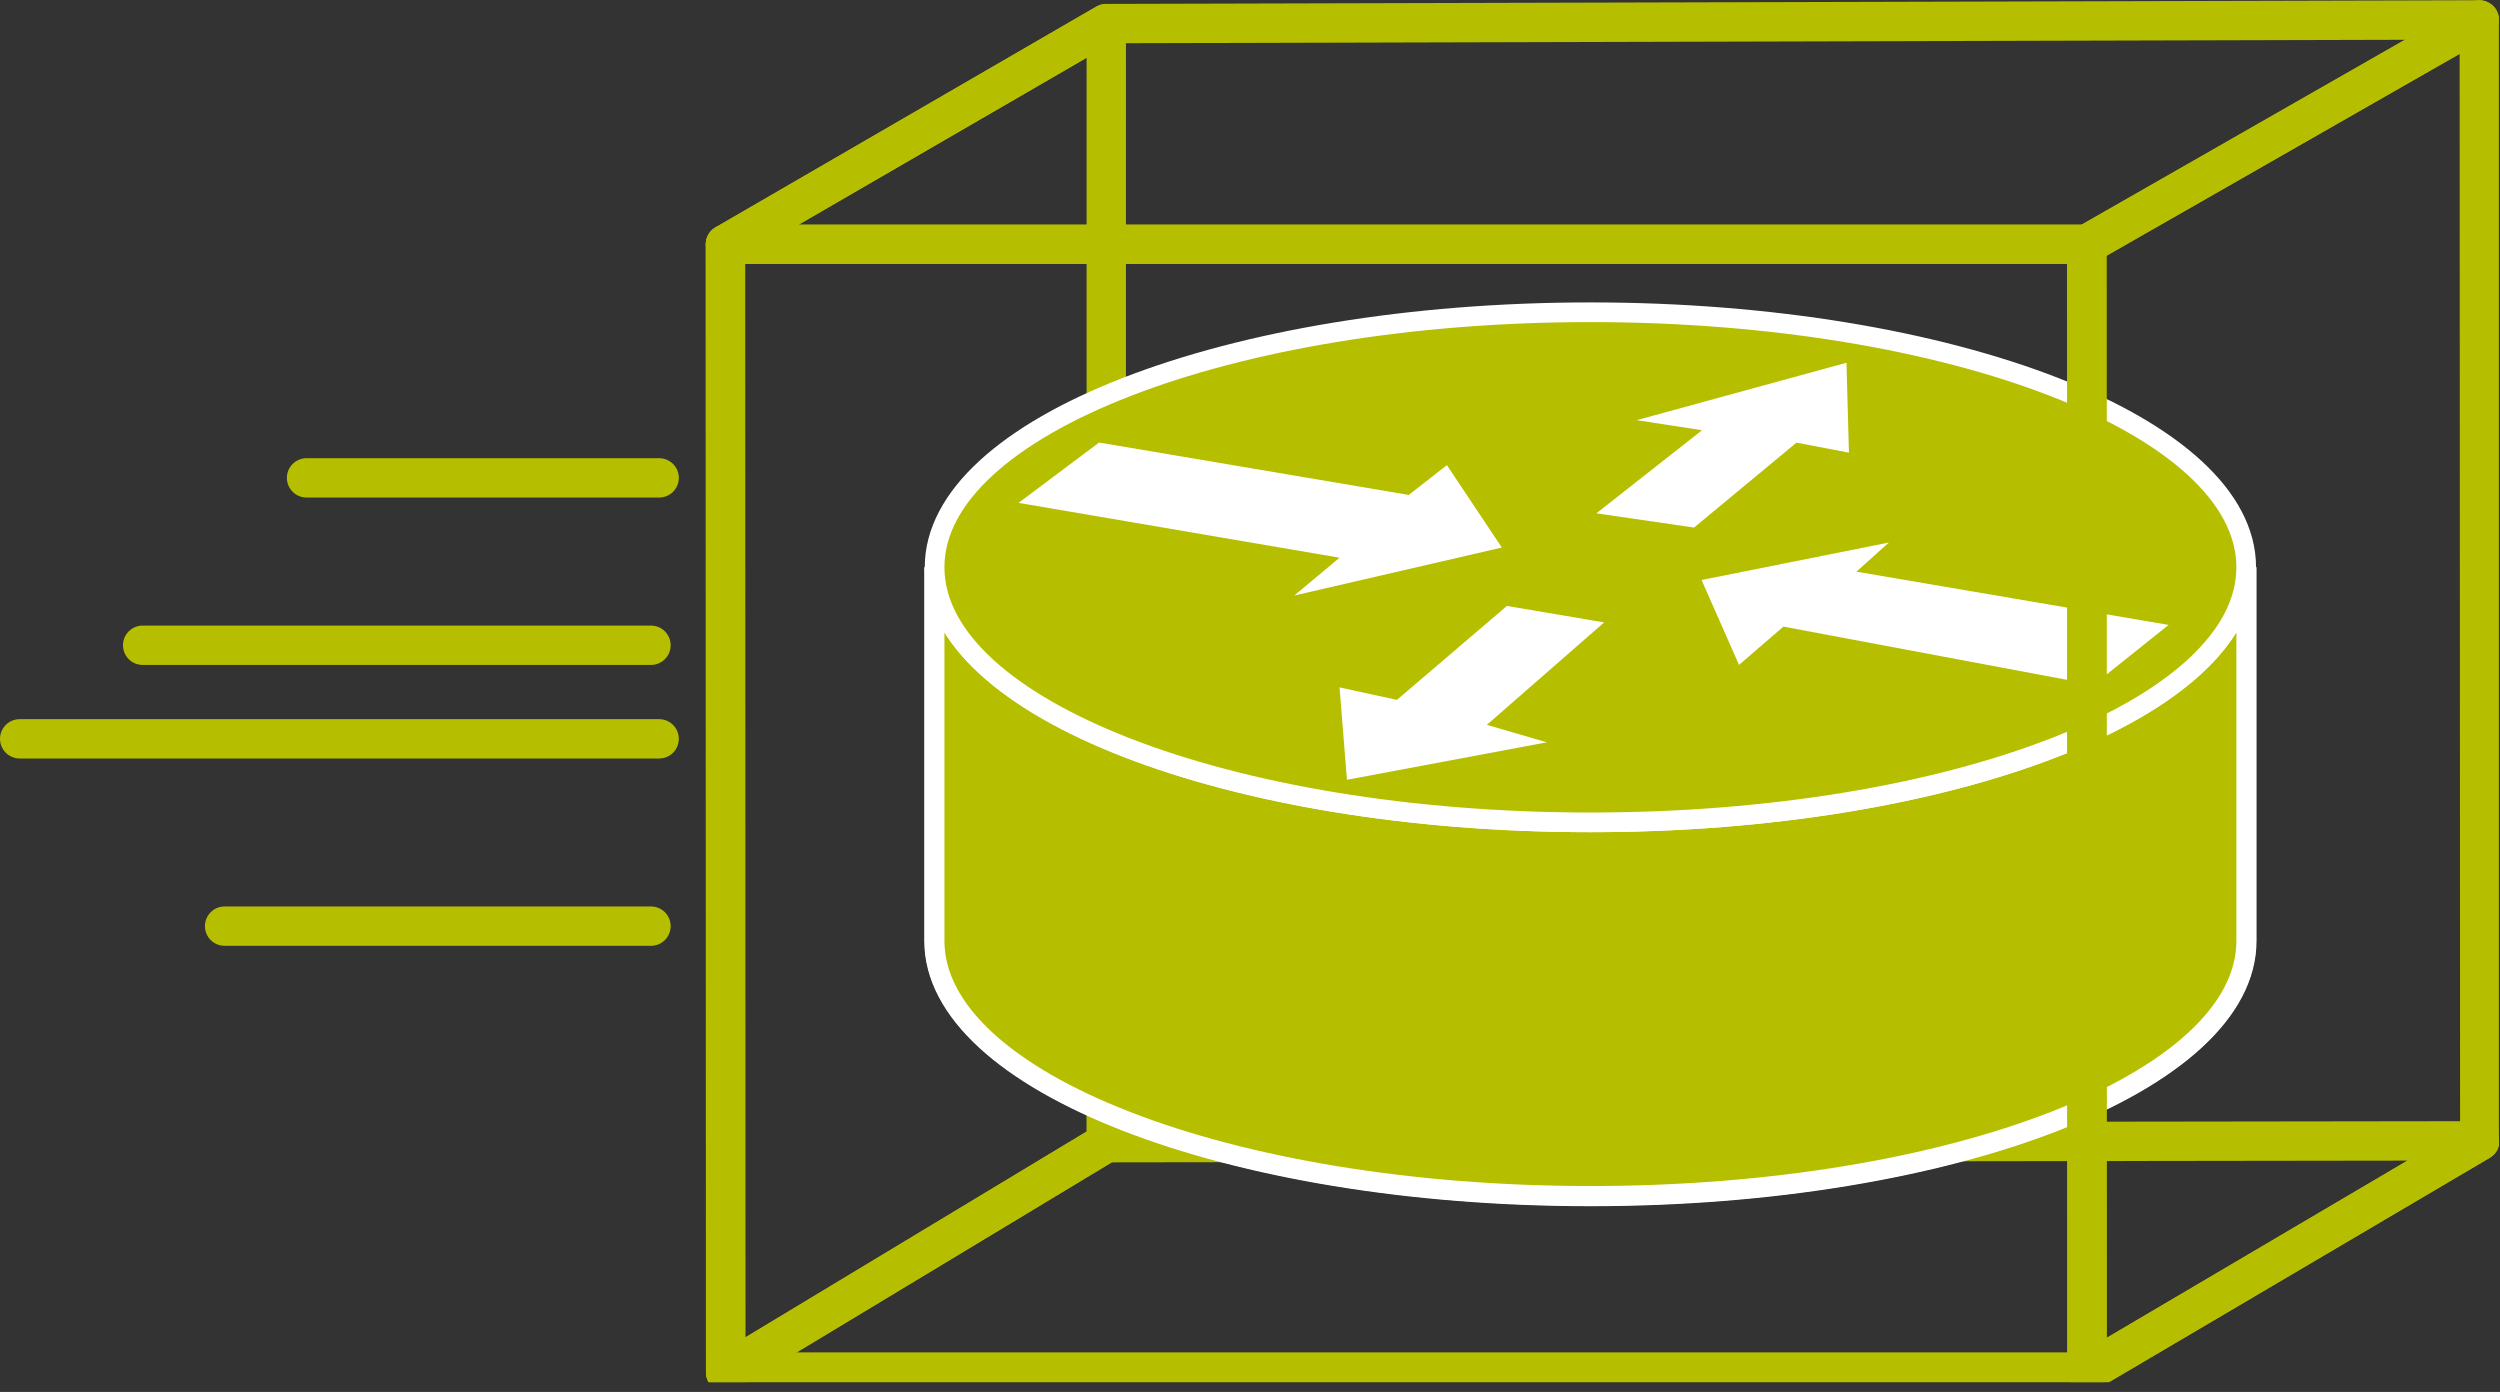 <?xml version="1.0" encoding="UTF-8" standalone="no"?>
<svg
   xmlns:dc="http://purl.org/dc/elements/1.1/"
   xmlns:cc="http://creativecommons.org/ns#"
   xmlns:rdf="http://www.w3.org/1999/02/22-rdf-syntax-ns#"
   xmlns:svg="http://www.w3.org/2000/svg"
   xmlns="http://www.w3.org/2000/svg"
   viewBox="0 0 67.747 37.72"
   height="37.72"
   width="67.747"
   xml:space="preserve"
   id="svg2"
   version="1.1"><rect x="0" y="0" width="67.747" height="37.72" fill="#333333" stroke="none"/><defs
     id="defs6"><clipPath
       id="clipPath20"
       clipPathUnits="userSpaceOnUse"><path
         id="path18"
         d="M 0,2 V 283 H 508 V 2 Z" /></clipPath></defs><g
     transform="matrix(1.333,0,0,-1.333,0,37.72)"
     id="g10"><g
       transform="scale(0.1)"
       id="g12"><g
         id="g14"><g
           clip-path="url(#clipPath20)"
           id="g16"><path
             id="path22"
             style="fill:none;stroke:#B5BF00;stroke-width:8;stroke-linecap:round;stroke-linejoin:round;stroke-miterlimit:4;stroke-dasharray:none;stroke-opacity:1"
             d="M 424.273,4 H 147.516 l 77.363,46.668 279.238,0.379 z" /><path
             id="path24"
             style="fill:none;stroke:#B5BF00;stroke-width:8;stroke-linecap:round;stroke-linejoin:round;stroke-miterlimit:4;stroke-dasharray:none;stroke-opacity:1"
             d="M 224.879,50.668 147.516,4 l -0.039,229.297 77.421,44.879 z" /><path
             id="path26"
             style="fill:#B5BF00;fill-opacity:1;fill-rule:nonzero;stroke:none"
             d="m 456.637,167.652 c 0,-28.636 -59.688,-51.855 -133.301,-51.855 -73.633,0 -133.34,23.219 -133.34,51.855 V 91.703 c 0,-28.637 59.707,-51.844 133.34,-51.844 73.613,0 133.301,23.207 133.301,51.844 v 75.949" /><path
             id="path28"
             style="fill:none;stroke:#FFFFFF;stroke-width:4.2;stroke-linecap:butt;stroke-linejoin:miter;stroke-miterlimit:4;stroke-dasharray:none;stroke-opacity:1"
             d="m 456.637,167.652 c 0,-28.636 -59.688,-51.855 -133.301,-51.855 -73.633,0 -133.34,23.219 -133.34,51.855 V 91.703 c 0,-28.637 59.707,-51.844 133.34,-51.844 73.613,0 133.301,23.207 133.301,51.844 z" /><path
             id="path30"
             style="fill:#B5BF00;fill-opacity:1;fill-rule:nonzero;stroke:none"
             d="m 456.637,167.652 c 0,-28.636 -59.688,-51.855 -133.301,-51.855 -73.633,0 -133.34,23.219 -133.34,51.855 V 91.703 c 0,-28.637 59.707,-51.844 133.34,-51.844 73.613,0 133.301,23.207 133.301,51.844 v 75.949" /><path
             id="path32"
             style="fill:none;stroke:#FFFFFF;stroke-width:4;stroke-linecap:butt;stroke-linejoin:miter;stroke-miterlimit:4;stroke-dasharray:none;stroke-opacity:1"
             d="m 456.637,167.652 c 0,-28.636 -59.688,-51.855 -133.301,-51.855 -73.633,0 -133.34,23.219 -133.34,51.855 V 91.703 c 0,-28.637 59.707,-51.844 133.34,-51.844 73.613,0 133.301,23.207 133.301,51.844 z" /><path
             id="path34"
             style="fill:#B5BF00;fill-opacity:1;fill-rule:nonzero;stroke:none"
             d="m 323.336,115.797 c 73.613,0 133.301,23.219 133.301,51.855 0,28.633 -59.688,51.84 -133.301,51.84 -73.633,0 -133.34,-23.207 -133.34,-51.84 0,-28.636 59.707,-51.855 133.34,-51.855" /><path
             id="path36"
             style="fill:none;stroke:#FFFFFF;stroke-width:4;stroke-linecap:butt;stroke-linejoin:miter;stroke-miterlimit:4;stroke-dasharray:none;stroke-opacity:1"
             d="m 323.336,115.797 c 73.613,0 133.301,23.219 133.301,51.855 0,28.633 -59.688,51.84 -133.301,51.84 -73.633,0 -133.34,-23.207 -133.34,-51.84 0,-28.636 59.707,-51.855 133.34,-51.855 z" /><path
             id="path38"
             style="fill:#FFFFFF;fill-opacity:1;fill-rule:nonzero;stroke:none"
             d="m 294.137,188.414 11.172,-16.75 -42.207,-9.762 9.218,7.692 -65.254,11.148 16.368,12.27 62.949,-10.657 7.754,6.059" /><path
             id="path40"
             style="fill:#FFFFFF;fill-opacity:1;fill-rule:nonzero;stroke:none"
             d="m 353.531,147.805 -7.617,17.261 38.086,7.622 -6.602,-5.93 63.457,-10.828 -15.234,-12.18 -63.066,11.836 -9.024,-7.781" /><path
             id="path42"
             style="fill:#FFFFFF;fill-opacity:1;fill-rule:nonzero;stroke:none"
             d="m 332.73,197.555 42.637,11.675 0.508,-18.281 -10.664,2.035 -20.82,-17.261 -19.864,2.894 21.485,16.895 -13.282,2.043" /><path
             id="path44"
             style="fill:#FFFFFF;fill-opacity:1;fill-rule:nonzero;stroke:none"
             d="m 314.449,132.066 -40.625,-7.617 -1.504,18.781 11.66,-2.539 22.364,19.098 19.765,-3.348 -23.847,-20.828 12.187,-3.547" /><path
             id="path46"
             style="fill:none;stroke:#B5BF00;stroke-width:8;stroke-linecap:round;stroke-linejoin:round;stroke-miterlimit:4;stroke-dasharray:none;stroke-opacity:1"
             d="M 424.273,4 H 147.516 l -0.039,229.297 h 276.757 z" /><path
             id="path48"
             style="fill:none;stroke:#B5BF00;stroke-width:8;stroke-linecap:round;stroke-linejoin:round;stroke-miterlimit:4;stroke-dasharray:none;stroke-opacity:1"
             d="M 504.117,51.047 424.273,4 l -0.039,229.297 79.786,45.625 z" /><path
             id="path50"
             style="fill:none;stroke:#B5BF00;stroke-width:8;stroke-linecap:round;stroke-linejoin:round;stroke-miterlimit:4;stroke-dasharray:none;stroke-opacity:1"
             d="M 424.234,233.297 H 147.477 l 77.421,44.879 279.122,0.746 z" /><path
             id="path52"
             style="fill:none;stroke:#B5BF00;stroke-width:8;stroke-linecap:round;stroke-linejoin:round;stroke-miterlimit:4;stroke-dasharray:none;stroke-opacity:1"
             d="M 4,132.773 H 134" /><path
             id="path54"
             style="fill:none;stroke:#B5BF00;stroke-width:8;stroke-linecap:round;stroke-linejoin:round;stroke-miterlimit:4;stroke-dasharray:none;stroke-opacity:1"
             d="M 45.66,94.695 H 132.34" /><path
             id="path56"
             style="fill:none;stroke:#B5BF00;stroke-width:8;stroke-linecap:round;stroke-linejoin:round;stroke-miterlimit:4;stroke-dasharray:none;stroke-opacity:1"
             d="M 134,185.824 H 62.32" /><path
             id="path58"
             style="fill:none;stroke:#B5BF00;stroke-width:8;stroke-linecap:round;stroke-linejoin:round;stroke-miterlimit:4;stroke-dasharray:none;stroke-opacity:1"
             d="M 29,151.797 H 132.34" /></g></g></g></g></svg>
